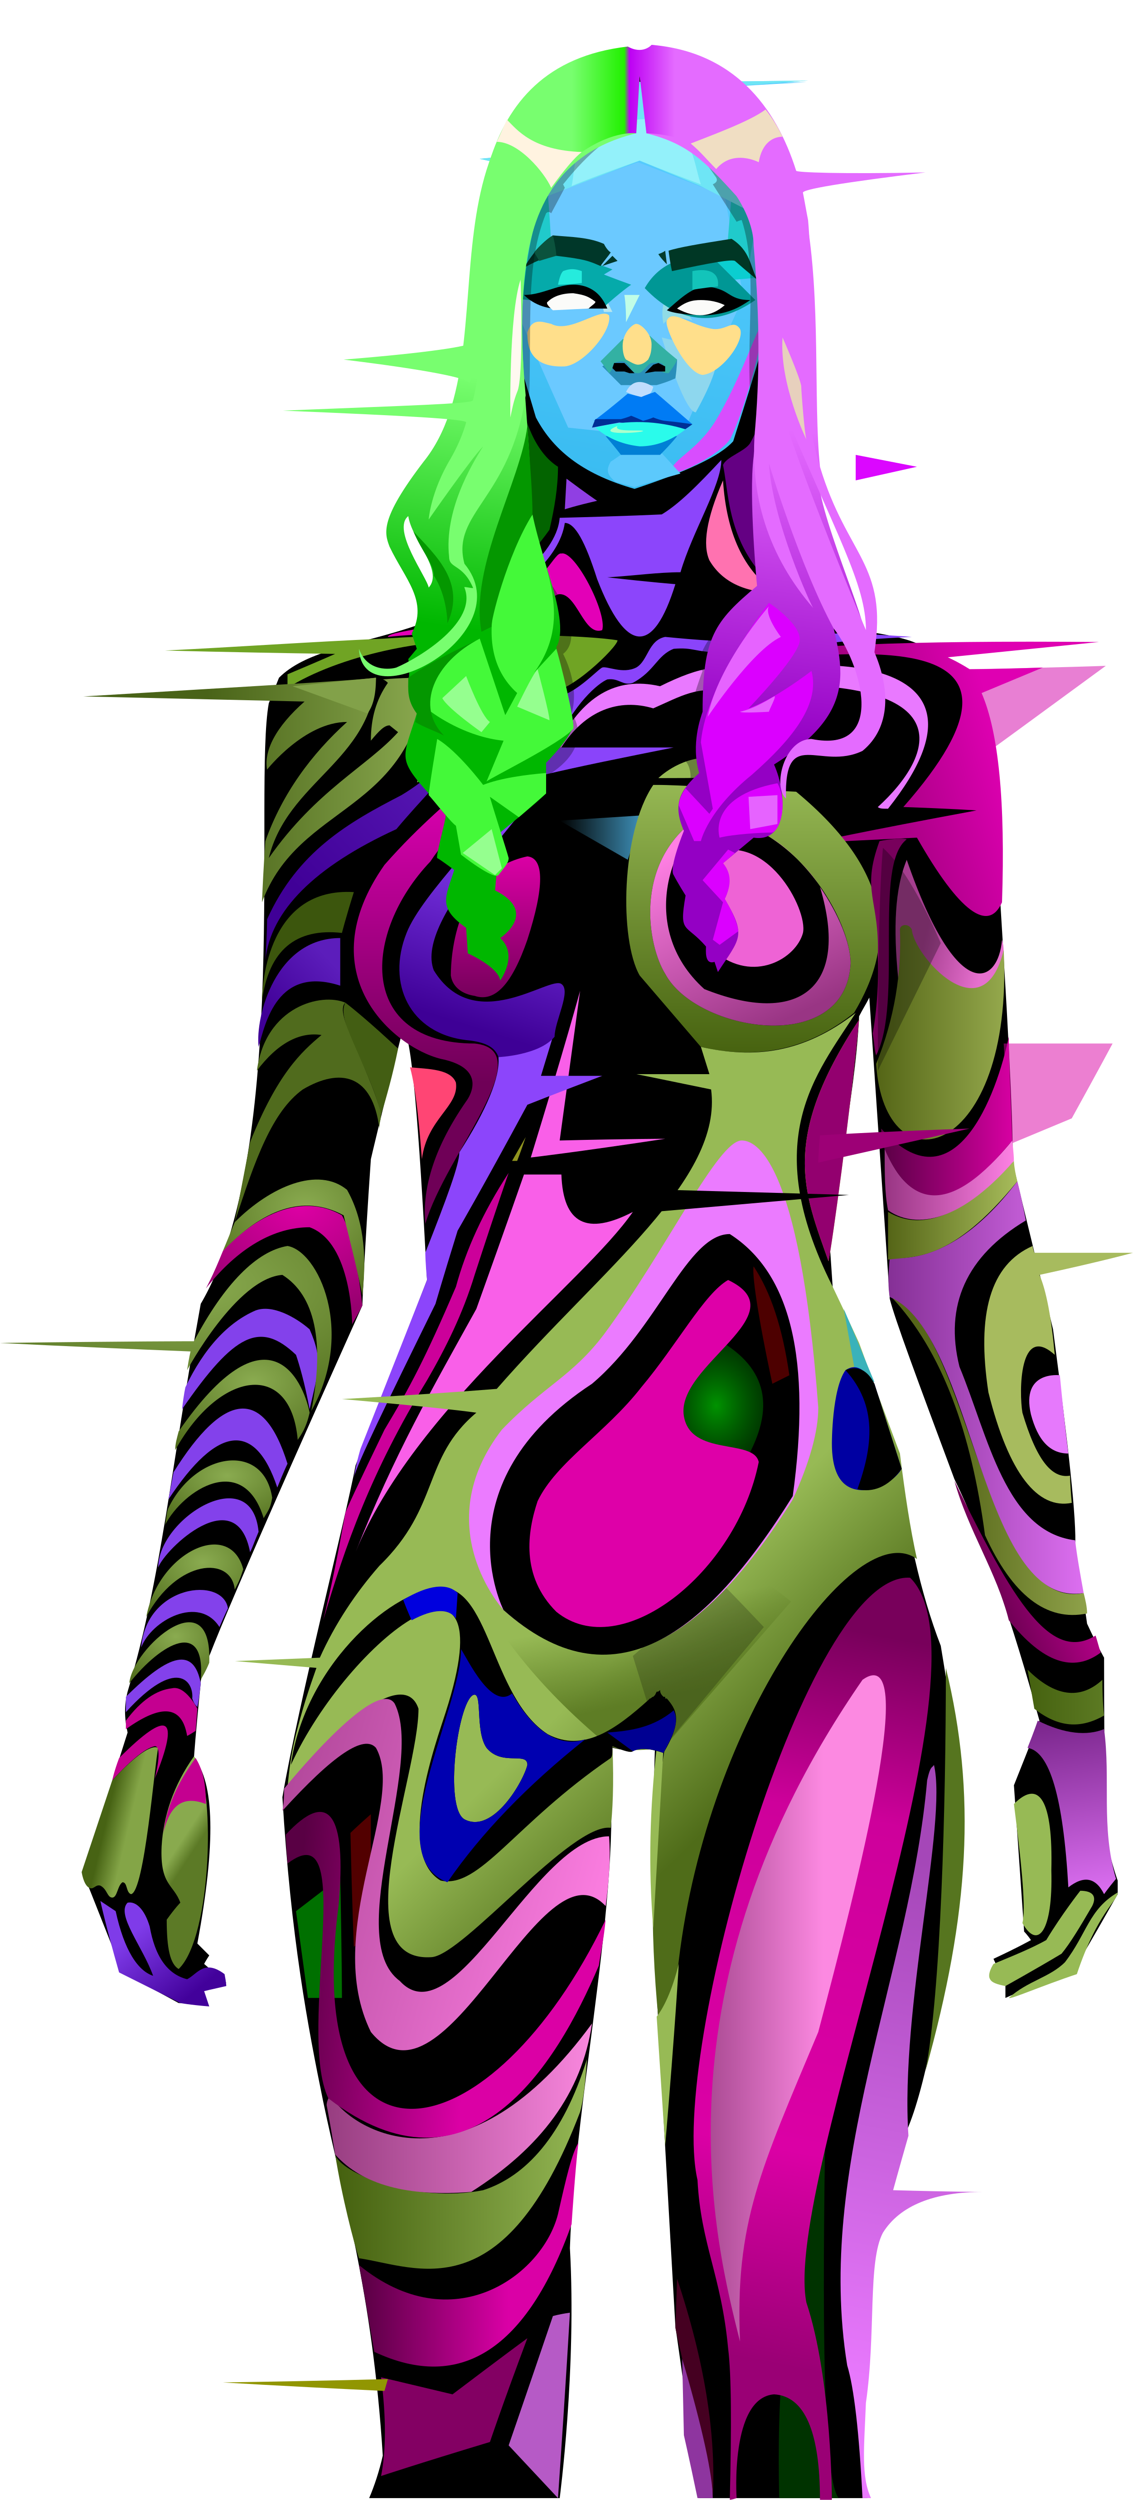 <?xml version="1.0" encoding="UTF-8" standalone="no"?>
<svg
   width="666"
   height="1469.361"
   viewBox="0 0 666 1469.361"
   version="1.1"
   id="svg512"
   sodipodi:docname="cb-layer-0215.svg"
   xmlns:inkscape="http://www.inkscape.org/namespaces/inkscape"
   xmlns:sodipodi="http://sodipodi.sourceforge.net/DTD/sodipodi-0.dtd"
   xmlns="http://www.w3.org/2000/svg"
   xmlns:svg="http://www.w3.org/2000/svg">
  <sodipodi:namedview
     id="namedview514"
     pagecolor="#ffffff"
     bordercolor="#666666"
     borderopacity="1.0"
     inkscape:pageshadow="2"
     inkscape:pageopacity="0.0"
     inkscape:pagecheckerboard="0" />
  <defs
     id="defs294">
    <linearGradient
       x1="337.46"
       y1="308.557"
       x2="354.651"
       y2="308.557"
       id="id-76160"
       gradientTransform="scale(1.101,0.909)"
       gradientUnits="userSpaceOnUse">
      <stop
         stop-color="#036400"
         offset="0%"
         id="stop2" />
      <stop
         stop-color="#640083"
         offset="100%"
         id="stop4" />
    </linearGradient>
    <linearGradient
       x1="202.901"
       y1="181.204"
       x2="98.395"
       y2="181.204"
       id="id-76161"
       gradientTransform="scale(1.237,0.808)"
       gradientUnits="userSpaceOnUse">
      <stop
         stop-color="#8AA94F"
         offset="0%"
         id="stop7" />
      <stop
         stop-color="#496318"
         offset="100%"
         id="stop9" />
    </linearGradient>
    <linearGradient
       x1="295.835"
       y1="126.274"
       x2="209.612"
       y2="228.85"
       id="id-76162"
       gradientTransform="scale(0.874,1.144)"
       gradientUnits="userSpaceOnUse">
      <stop
         stop-color="#5C1DBB"
         offset="0%"
         id="stop12" />
      <stop
         stop-color="#400097"
         offset="100%"
         id="stop14" />
    </linearGradient>
    <linearGradient
       x1="217.661"
       y1="250.551"
       x2="187.11"
       y2="288.878"
       id="id-76163"
       gradientTransform="scale(0.868,1.152)"
       gradientUnits="userSpaceOnUse">
      <stop
         stop-color="#5C1DBB"
         offset="0%"
         id="stop17" />
      <stop
         stop-color="#400097"
         offset="100%"
         id="stop19" />
    </linearGradient>
    <linearGradient
       x1="465.345"
       y1="98.723"
       x2="465.345"
       y2="199.497"
       id="id-76164"
       gradientTransform="scale(0.545,1.834)"
       gradientUnits="userSpaceOnUse">
      <stop
         stop-color="#E300B7"
         offset="0%"
         id="stop22" />
      <stop
         stop-color="#6F0057"
         offset="100%"
         id="stop24" />
    </linearGradient>
    <linearGradient
       x1="71.616"
       y1="946.342"
       x2="106.838"
       y2="982.242"
       id="id-76165"
       gradientTransform="scale(1.092,0.915)"
       gradientUnits="userSpaceOnUse">
      <stop
         stop-color="#7F3BE9"
         offset="0%"
         id="stop27" />
      <stop
         stop-color="#42019B"
         offset="100%"
         id="stop29" />
    </linearGradient>
    <linearGradient
       x1="231.118"
       y1="378.349"
       x2="233.455"
       y2="385.36"
       id="id-76166"
       gradientTransform="scale(0.467,2.14)"
       gradientUnits="userSpaceOnUse">
      <stop
         stop-color="#89AA4E"
         offset="0%"
         id="stop32" />
      <stop
         stop-color="#5C7A26"
         offset="100%"
         id="stop34" />
    </linearGradient>
    <linearGradient
       x1="106.995"
       y1="571.449"
       x2="90.599"
       y2="563.882"
       id="id-76167"
       gradientTransform="scale(0.714,1.401)"
       gradientUnits="userSpaceOnUse">
      <stop
         stop-color="#84A547"
         offset="0%"
         id="stop37" />
      <stop
         stop-color="#476314"
         offset="100%"
         id="stop39" />
    </linearGradient>
    <radialGradient
       cx="90.114"
       cy="792.975"
       r="41.056"
       id="id-76168"
       fx="90.114"
       fy="792.975"
       gradientTransform="scale(1.146,0.872)"
       gradientUnits="userSpaceOnUse">
      <stop
         stop-color="#8AAB50"
         offset="0%"
         id="stop42" />
      <stop
         stop-color="#496515"
         offset="100%"
         id="stop44" />
    </radialGradient>
    <radialGradient
       cx="102.831"
       cy="749.907"
       r="49.23"
       id="id-76169"
       fx="102.831"
       fy="749.907"
       gradientTransform="scale(1.158,0.864)"
       gradientUnits="userSpaceOnUse">
      <stop
         stop-color="#8AAB50"
         offset="0%"
         id="stop47" />
      <stop
         stop-color="#496515"
         offset="100%"
         id="stop49" />
    </radialGradient>
    <radialGradient
       cx="103.649"
       cy="769.364"
       r="48.899"
       id="id-76170"
       fx="103.649"
       fy="769.364"
       gradientTransform="scale(1.288,0.776)"
       gradientUnits="userSpaceOnUse">
      <stop
         stop-color="#8AAB50"
         offset="0%"
         id="stop52" />
      <stop
         stop-color="#496515"
         offset="100%"
         id="stop54" />
    </radialGradient>
    <radialGradient
       cx="122.034"
       cy="660.516"
       r="64.781"
       id="id-76171"
       fx="122.034"
       fy="660.516"
       gradientTransform="scale(1.219,0.82)"
       gradientUnits="userSpaceOnUse">
      <stop
         stop-color="#8AAB50"
         offset="0%"
         id="stop57" />
      <stop
         stop-color="#496515"
         offset="100%"
         id="stop59" />
    </radialGradient>
    <radialGradient
       cx="79.754"
       cy="687.928"
       r="137.506"
       id="id-76172"
       fx="79.754"
       fy="687.928"
       gradientTransform="scale(1.418,0.705)"
       gradientUnits="userSpaceOnUse">
      <stop
         stop-color="#8AAB50"
         offset="0%"
         id="stop62" />
      <stop
         stop-color="#496515"
         offset="100%"
         id="stop64" />
    </radialGradient>
    <radialGradient
       cx="153.143"
       cy="504.522"
       r="74.364"
       id="id-76173"
       fx="153.143"
       fy="504.522"
       gradientTransform="scale(1.151,0.869)"
       gradientUnits="userSpaceOnUse">
      <stop
         stop-color="#DD00A4"
         offset="0%"
         id="stop67" />
      <stop
         stop-color="#97006F"
         offset="100%"
         id="stop69" />
    </radialGradient>
    <radialGradient
       cx="162.137"
       cy="485.554"
       r="75.205"
       id="id-76174"
       fx="162.137"
       fy="485.554"
       gradientTransform="scale(1.105,0.905)"
       gradientUnits="userSpaceOnUse">
      <stop
         stop-color="#8AAB50"
         offset="0%"
         id="stop72" />
      <stop
         stop-color="#496515"
         offset="100%"
         id="stop74" />
    </radialGradient>
    <linearGradient
       x1="284.639"
       y1="240.915"
       x2="238.08"
       y2="361.421"
       id="id-76175"
       gradientTransform="scale(1.1,0.909)"
       gradientUnits="userSpaceOnUse">
      <stop
         stop-color="#8A44FA"
         offset="0%"
         id="stop77" />
      <stop
         stop-color="#3E0096"
         offset="100%"
         id="stop79" />
    </linearGradient>
    <linearGradient
       x1="521.506"
       y1="213.394"
       x2="455.421"
       y2="228.08"
       id="id-76176"
       gradientTransform="scale(1.139,0.878)"
       gradientUnits="userSpaceOnUse">
      <stop
         stop-color="#DF00B2"
         offset="0%"
         id="stop82" />
      <stop
         stop-color="#A50081"
         offset="100%"
         id="stop84" />
    </linearGradient>
    <linearGradient
       x1="365.764"
       y1="185.533"
       x2="365.764"
       y2="251.464"
       id="id-76177"
       gradientTransform="scale(0.796,1.256)"
       gradientUnits="userSpaceOnUse">
      <stop
         stop-color="#DB00A5"
         offset="0%"
         id="stop87" />
      <stop
         stop-color="#76005B"
         offset="100%"
         id="stop89" />
    </linearGradient>
    <linearGradient
       x1="279.657"
       y1="298.48"
       x2="244.7"
       y2="298.48"
       id="id-76178"
       gradientTransform="scale(1.345,0.744)"
       gradientUnits="userSpaceOnUse">
      <stop
         stop-color="#3C8CB5"
         offset="0%"
         id="stop92" />
      <stop
         stop-color="#3E8FB0"
         offset="100%"
         stop-opacity="0"
         id="stop94" />
    </linearGradient>
    <linearGradient
       x1="454.689"
       y1="185.93"
       x2="454.689"
       y2="338.977"
       id="id-76179"
       gradientTransform="scale(0.973,1.027)"
       gradientUnits="userSpaceOnUse">
      <stop
         stop-color="#95B753"
         offset="0%"
         id="stop97" />
      <stop
         stop-color="#476310"
         offset="100%"
         id="stop99" />
    </linearGradient>
    <linearGradient
       x1="412.467"
       y1="220.493"
       x2="461.559"
       y2="327.059"
       id="id-76180"
       gradientTransform="scale(0.984,1.017)"
       gradientUnits="userSpaceOnUse">
      <stop
         stop-color="#FF80E4"
         offset="0%"
         id="stop102" />
      <stop
         stop-color="#993584"
         offset="100%"
         id="stop104" />
    </linearGradient>
    <linearGradient
       x1="668.608"
       y1="262.828"
       x2="628.702"
       y2="249.526"
       id="id-76181"
       gradientTransform="scale(0.861,1.162)"
       gradientUnits="userSpaceOnUse">
      <stop
         stop-color="#E670CE"
         offset="0%"
         id="stop107" />
      <stop
         stop-color="#A53E8F"
         offset="100%"
         id="stop109" />
    </linearGradient>
    <linearGradient
       x1="666.181"
       y1="260.052"
       x2="763.633"
       y2="260.052"
       id="id-76182"
       gradientTransform="scale(0.773,1.294)"
       gradientUnits="userSpaceOnUse">
      <stop
         stop-color="#546516"
         offset="0%"
         id="stop112" />
      <stop
         stop-color="#94A84C"
         offset="100%"
         id="stop114" />
    </linearGradient>
    <linearGradient
       x1="425.546"
       y1="589.008"
       x2="483.964"
       y2="676.635"
       id="id-76183"
       gradientTransform="scale(0.824,1.214)"
       gradientUnits="userSpaceOnUse">
      <stop
         stop-color="#97BA55"
         offset="0%"
         id="stop117" />
      <stop
         stop-color="#4F6C19"
         offset="100%"
         id="stop119" />
    </linearGradient>
    <linearGradient
       x1="270.275"
       y1="866.523"
       x2="290.3"
       y2="926.597"
       id="id-76184"
       gradientTransform="scale(1.266,0.79)"
       gradientUnits="userSpaceOnUse">
      <stop
         stop-color="#5B7A22"
         offset="0%"
         stop-opacity="0"
         id="stop122" />
      <stop
         stop-color="#5E7D25"
         offset="100%"
         id="stop124" />
    </linearGradient>
    <linearGradient
       x1="882.346"
       y1="529.078"
       x2="888.172"
       y2="601.907"
       id="id-76185"
       gradientTransform="scale(0.714,1.401)"
       gradientUnits="userSpaceOnUse">
      <stop
         stop-color="#7C278E"
         offset="0%"
         id="stop127" />
      <stop
         stop-color="#DA6EF0"
         offset="100%"
         id="stop129" />
    </linearGradient>
    <linearGradient
       x1="549.407"
       y1="858.933"
       x2="511.312"
       y2="858.933"
       id="id-76186"
       gradientTransform="scale(1.181,0.847)"
       gradientUnits="userSpaceOnUse">
      <stop
         stop-color="#5C7A23"
         offset="0%"
         id="stop132" />
      <stop
         stop-color="#45610F"
         offset="100%"
         id="stop134" />
    </linearGradient>
    <linearGradient
       x1="704.297"
       y1="585.956"
       x2="642.914"
       y2="618.566"
       id="id-76187"
       gradientTransform="scale(0.897,1.115)"
       gradientUnits="userSpaceOnUse">
      <stop
         stop-color="#B60089"
         offset="0%"
         id="stop137" />
      <stop
         stop-color="#570042"
         offset="100%"
         id="stop139" />
    </linearGradient>
    <linearGradient
       x1="814.615"
       y1="470.966"
       x2="710.525"
       y2="470.966"
       id="id-76188"
       gradientTransform="scale(0.784,1.275)"
       gradientUnits="userSpaceOnUse">
      <stop
         stop-color="#8EA149"
         offset="0%"
         id="stop142" />
      <stop
         stop-color="#566619"
         offset="100%"
         id="stop144" />
    </linearGradient>
    <linearGradient
       x1="925.905"
       y1="375.098"
       x2="759.111"
       y2="375.098"
       id="id-76189"
       gradientTransform="scale(0.688,1.454)"
       gradientUnits="userSpaceOnUse">
      <stop
         stop-color="#DC6FF0"
         offset="0%"
         id="stop147" />
      <stop
         stop-color="#853096"
         offset="100%"
         id="stop149" />
    </linearGradient>
    <linearGradient
       x1="522.406"
       y1="504.814"
       x2="456.014"
       y2="504.814"
       id="id-76190"
       gradientTransform="scale(1.145,0.874)"
       gradientUnits="userSpaceOnUse">
      <stop
         stop-color="#A7BC5B"
         offset="0%"
         id="stop152" />
      <stop
         stop-color="#556517"
         offset="100%"
         id="stop154" />
    </linearGradient>
    <linearGradient
       x1="466.659"
       y1="540.618"
       x2="407.153"
       y2="540.618"
       id="id-76191"
       gradientTransform="scale(1.277,0.783)"
       gradientUnits="userSpaceOnUse">
      <stop
         stop-color="#FD81E4"
         offset="0%"
         id="stop157" />
      <stop
         stop-color="#983583"
         offset="100%"
         id="stop159" />
    </linearGradient>
    <filter
       width="1.151"
       height="1.034"
       x="-0.075"
       y="-0.017"
       id="id-76192"
       filterUnits="objectBoundingBox">
      <feGaussianBlur
         in="SourceGraphic"
         stdDeviation="1"
         id="feGaussianBlur162" />
    </filter>
    <filter
       width="1.452"
       height="1.101"
       x="-0.226"
       y="-0.051"
       id="id-76193"
       filterUnits="objectBoundingBox">
      <feGaussianBlur
         in="SourceGraphic"
         stdDeviation="3"
         id="feGaussianBlur165" />
    </filter>
    <linearGradient
       x1="654.781"
       y1="350.418"
       x2="570.045"
       y2="350.418"
       id="id-76194"
       gradientTransform="scale(0.909,1.1)"
       gradientUnits="userSpaceOnUse">
      <stop
         stop-color="#D700A2"
         offset="0%"
         id="stop168" />
      <stop
         stop-color="#5A0045"
         offset="100%"
         id="stop170" />
    </linearGradient>
    <linearGradient
       x1="301.809"
       y1="1044.044"
       x2="213.182"
       y2="1044.044"
       id="id-76195"
       gradientTransform="scale(0.99,1.01)"
       gradientUnits="userSpaceOnUse">
      <stop
         stop-color="#DA00A6"
         offset="0%"
         id="stop173" />
      <stop
         stop-color="#570042"
         offset="100%"
         id="stop175" />
    </linearGradient>
    <linearGradient
       x1="314.738"
       y1="1097.889"
       x2="182.42"
       y2="1097.889"
       id="id-76196"
       gradientTransform="scale(1.096,0.912)"
       gradientUnits="userSpaceOnUse">
      <stop
         stop-color="#94B754"
         offset="0%"
         id="stop178" />
      <stop
         stop-color="#466210"
         offset="100%"
         id="stop180" />
    </linearGradient>
    <linearGradient
       x1="278.165"
       y1="1212.067"
       x2="153.47"
       y2="1212.067"
       id="id-76197"
       gradientTransform="scale(1.251,0.799)"
       gradientUnits="userSpaceOnUse">
      <stop
         stop-color="#F987DE"
         offset="0%"
         id="stop183" />
      <stop
         stop-color="#973D80"
         offset="100%"
         id="stop185" />
    </linearGradient>
    <linearGradient
       x1="279.574"
       y1="891.808"
       x2="173.331"
       y2="882.322"
       id="id-76198"
       gradientTransform="scale(0.991,1.009)"
       gradientUnits="userSpaceOnUse">
      <stop
         stop-color="#DB00A5"
         offset="0%"
         id="stop188" />
      <stop
         stop-color="#590044"
         offset="100%"
         id="stop190" />
    </linearGradient>
    <linearGradient
       x1="357.364"
       y1="862.353"
       x2="154.047"
       y2="802.554"
       id="id-76199"
       gradientTransform="scale(0.965,1.036)"
       gradientUnits="userSpaceOnUse">
      <stop
         stop-color="#FC7EE1"
         offset="0%"
         id="stop193" />
      <stop
         stop-color="#B1479A"
         offset="100%"
         id="stop195" />
    </linearGradient>
    <linearGradient
       x1="948.536"
       y1="347.487"
       x2="937.522"
       y2="570.517"
       id="id-76200"
       gradientTransform="scale(0.508,1.969)"
       gradientUnits="userSpaceOnUse">
      <stop
         stop-color="#78005B"
         offset="0%"
         id="stop198" />
      <stop
         stop-color="#CE009B"
         offset="25%"
         id="stop200" />
      <stop
         stop-color="#DB00A5"
         offset="71%"
         id="stop202" />
      <stop
         stop-color="#9A0075"
         offset="100%"
         id="stop204" />
    </linearGradient>
    <linearGradient
       x1="943.317"
       y1="452.619"
       x2="814.794"
       y2="452.619"
       id="id-76201"
       gradientTransform="scale(0.513,1.95)"
       gradientUnits="userSpaceOnUse">
      <stop
         stop-color="#FC89E1"
         offset="0%"
         id="stop207" />
      <stop
         stop-color="#AC4C95"
         offset="100%"
         id="stop209" />
    </linearGradient>
    <linearGradient
       x1="1211.128"
       y1="505.758"
       x2="1216.832"
       y2="363.135"
       id="id-76202"
       gradientTransform="scale(0.441,2.266)"
       gradientUnits="userSpaceOnUse">
      <stop
         stop-color="#EA7AFF"
         offset="0%"
         id="stop212" />
      <stop
         stop-color="#A547B8"
         offset="100%"
         id="stop214" />
    </linearGradient>
    <radialGradient
       cx="466.762"
       cy="501.642"
       r="83.418"
       id="id-76203"
       fx="466.762"
       fy="501.642"
       gradientTransform="scale(0.902,1.108)"
       gradientUnits="userSpaceOnUse">
      <stop
         stop-color="#00C400"
         offset="0%"
         stop-opacity="0.748"
         id="stop217" />
      <stop
         stop-color="#000000"
         offset="100%"
         stop-opacity="0"
         id="stop219" />
    </radialGradient>
    <linearGradient
       x1="134.955"
       y1="50.058"
       x2="107.107"
       y2="232.141"
       id="id-76204"
       gradientTransform="scale(0.896,1.116)"
       gradientUnits="userSpaceOnUse">
      <stop
         stop-color="#57CBFF"
         offset="0%"
         id="stop222" />
      <stop
         stop-color="#3ABCF1"
         offset="100%"
         id="stop224" />
    </linearGradient>
    <filter
       width="1.035"
       height="1.03"
       x="-0.017"
       y="-0.015"
       id="id-76205"
       filterUnits="objectBoundingBox">
      <feGaussianBlur
         in="SourceGraphic"
         stdDeviation="1"
         id="feGaussianBlur227" />
    </filter>
    <filter
       width="1.148"
       height="1.109"
       x="-0.074"
       y="-0.055"
       id="id-76206"
       filterUnits="objectBoundingBox">
      <feGaussianBlur
         in="SourceGraphic"
         stdDeviation="1"
         id="feGaussianBlur230" />
    </filter>
    <filter
       width="1.166"
       height="1.098"
       x="-0.083"
       y="-0.049"
       id="id-76207"
       filterUnits="objectBoundingBox">
      <feGaussianBlur
         in="SourceGraphic"
         stdDeviation="1"
         id="feGaussianBlur233" />
    </filter>
    <filter
       width="1.192"
       height="1.2"
       x="-0.096"
       y="-0.1"
       id="id-76208"
       filterUnits="objectBoundingBox">
      <feGaussianBlur
         in="SourceGraphic"
         stdDeviation="1"
         id="feGaussianBlur236" />
    </filter>
    <filter
       width="1.267"
       height="1.114"
       x="-0.133"
       y="-0.057"
       id="id-76209"
       filterUnits="objectBoundingBox">
      <feGaussianBlur
         in="SourceGraphic"
         stdDeviation="1"
         id="feGaussianBlur239" />
    </filter>
    <filter
       width="1.135"
       height="1.253"
       x="-0.068"
       y="-0.126"
       id="id-76210"
       filterUnits="objectBoundingBox">
      <feGaussianBlur
         in="SourceGraphic"
         stdDeviation="2"
         id="feGaussianBlur242" />
    </filter>
    <filter
       width="1.222"
       height="1.4"
       x="-0.111"
       y="-0.2"
       id="id-76211"
       filterUnits="objectBoundingBox">
      <feGaussianBlur
         in="SourceGraphic"
         stdDeviation="3"
         id="feGaussianBlur245" />
    </filter>
    <filter
       width="1.109"
       height="1.185"
       x="-0.055"
       y="-0.092"
       id="id-76212"
       filterUnits="objectBoundingBox">
      <feGaussianBlur
         in="SourceGraphic"
         stdDeviation="1"
         id="feGaussianBlur248" />
    </filter>
    <filter
       width="1.107"
       height="1.218"
       x="-0.053"
       y="-0.109"
       id="id-76213"
       filterUnits="objectBoundingBox">
      <feGaussianBlur
         in="SourceGraphic"
         stdDeviation="1"
         id="feGaussianBlur251" />
    </filter>
    <filter
       width="1.318"
       height="1.414"
       x="-0.159"
       y="-0.207"
       id="id-76214"
       filterUnits="objectBoundingBox">
      <feGaussianBlur
         in="SourceGraphic"
         stdDeviation="1"
         id="feGaussianBlur254" />
    </filter>
    <filter
       width="1.343"
       height="1.524"
       x="-0.171"
       y="-0.262"
       id="id-76215"
       filterUnits="objectBoundingBox">
      <feGaussianBlur
         in="SourceGraphic"
         stdDeviation="1"
         id="feGaussianBlur257" />
    </filter>
    <filter
       width="1.025"
       height="1.061"
       x="-0.012"
       y="-0.03"
       id="id-76216"
       filterUnits="objectBoundingBox">
      <feGaussianBlur
         in="SourceGraphic"
         stdDeviation="1"
         id="feGaussianBlur260" />
    </filter>
    <filter
       width="1.653"
       height="2.225"
       x="-0.327"
       y="-0.613"
       id="id-76217"
       filterUnits="objectBoundingBox">
      <feGaussianBlur
         in="SourceGraphic"
         stdDeviation="20"
         id="feGaussianBlur263" />
    </filter>
    <filter
       width="1.112"
       height="1.213"
       x="-0.056"
       y="-0.107"
       id="id-76218"
       filterUnits="objectBoundingBox">
      <feGaussianBlur
         in="SourceGraphic"
         stdDeviation="1"
         id="feGaussianBlur266" />
    </filter>
    <filter
       width="1.3"
       height="1.543"
       x="-0.15"
       y="-0.272"
       id="id-76219"
       filterUnits="objectBoundingBox">
      <feGaussianBlur
         in="SourceGraphic"
         stdDeviation="1"
         id="feGaussianBlur269" />
    </filter>
    <filter
       width="1.114"
       height="1.436"
       x="-0.057"
       y="-0.218"
       id="id-76220"
       filterUnits="objectBoundingBox">
      <feGaussianBlur
         in="SourceGraphic"
         stdDeviation="1"
         id="feGaussianBlur272" />
    </filter>
    <linearGradient
       x1="565.499"
       y1="109.98"
       x2="562.817"
       y2="201.184"
       id="id-76221"
       gradientTransform="scale(0.492,2.032)"
       gradientUnits="userSpaceOnUse">
      <stop
         stop-color="#E46BFF"
         offset="0%"
         id="stop275" />
      <stop
         stop-color="#9400C4"
         offset="100%"
         id="stop277" />
    </linearGradient>
    <linearGradient
       x1="262.164"
       y1="103.545"
       x2="259.302"
       y2="180.813"
       id="id-76222"
       gradientTransform="scale(0.521,1.918)"
       gradientUnits="userSpaceOnUse">
      <stop
         stop-color="#78FE6F"
         offset="0%"
         id="stop280" />
      <stop
         stop-color="#00B700"
         offset="100%"
         id="stop282" />
    </linearGradient>
    <linearGradient
       x1="184.145"
       y1="53.197"
       x2="249.619"
       y2="53.197"
       id="id-76223"
       gradientTransform="scale(0.924,1.083)"
       gradientUnits="userSpaceOnUse">
      <stop
         stop-color="#78FE6F"
         offset="0%"
         id="stop285" />
      <stop
         stop-color="#22F000"
         offset="51%"
         id="stop287" />
      <stop
         stop-color="#BD00F3"
         offset="56%"
         id="stop289" />
      <stop
         stop-color="#E46BFF"
         offset="100%"
         id="stop291" />
    </linearGradient>
  </defs>
  <g
     transform="translate(0,26.361)"
     id="id-76224">
    <polygon
       points="466,340 442,198 307,198 294,295 "
       fill="url(#id-76160)"
       id="id-76225"
       style="fill:url(#id-76160)" />
    <g
       transform="translate(0,2)"
       id="id-76226">
      <path
         d="m 510,1440 c -66,0 -99,0 -99,0 -9,-67 -14,-101 -14,-101 -9,-156 -13,-234 -13,-234 0,-43 0,-78 1,-107 -14,4 -22,2 -28,0 11,75 -19,203 -22,295 4,71 -6,147 -6,147 -75,0 -112,0 -112,0 3,-7 6,-16 8,-25 -6,-96 -24,-155 -35,-208 -9,-44 -19,-96 -24,-179 10,-58 37,-163 43,-195 28,-73 42,-109 42,-109 -5,-94 -9,-143 -14,-148 -13,51 -19,77 -19,77 -4,58 -5,86 -5,86 -65,145 -97,219 -95,222 -3,29 -4,44 -4,44 12,14 13,50 2,109 5,5 7,7 7,7 -2,3 -3,5 -3,5 9,8 13,11 13,11 -10,3 -15,4 -15,4 2,6 2,9 2,9 -10,-1 -15,-1 -15,-1 -22,-12 -33,-18 -33,-18 -15,-38 -23,-58 -23,-58 17,-55 26,-83 26,-83 -2,-9 -2,-16 0,-24 20,-67 25,-129 43,-228 53,-90 31,-303 40,-353 2,-5 4,-10 6,-15 30,-30 108,-15 159,-87 3,-13 5,-25 5,-37 -11,-7 -19,-22 -23,-45 -8,-1 -13,-4 -15,-8 -4,-14 -7,-19 -7,-40 -1,-9 2,-15 6,-18 0,-79 27,-119 82,-122 42,4 87,10 89,112 3,7 8,13 10,20 2,26 -3,45 -14,56 -7,0 -6,15 -15,31 -3,5 -14,8 -16,13 5,24 1,66 67,95 27,4 43,7 49,11 15,6 25,11 30,16 20,40 17,135 17,135 6,95 8,145 7,152 16,66 24,99 24,99 9,69 14,112 13,129 5,29 7,44 7,44 6,13 10,20 10,20 0,71 1,106 1,106 4,17 7,25 7,25 0,5 0,8 0,8 -17,30 -26,45 -26,45 -27,10 -40,16 -40,16 0,-6 0,-9 0,-9 -5,-9 -7,-14 -7,-14 15,-7 22,-11 22,-11 -2,-3 -4,-5 -4,-5 -4,-57 -6,-86 -6,-86 10,-25 15,-38 15,-38 C 595,925 579,878 561,841 539,782 526,747 523,735 515,617 511,558 511,558 c -2,4 -4,7 -6,11 -2,47 -18,123 -18,123 2,29 3,44 3,44 18,33 30,63 37,91 6,44 14,81 26,112 11,66 15,104 13,114 -11,89 -22,146 -33,171 l -23,82 c -6,81 -6,126 0,134 z"
         fill="#000000"
         id="id-76227" />
      <g
         transform="translate(0,242)"
         id="id-76228">
        <path
           d="m 425,12 c -10,23 -12,38 -8,47 7,12 20,19 39,19 C 437,65 427,43 425,12 Z"
           fill="#ff72b0"
           id="id-76229" />
        <path
           d="m 397,73 c -13,42 -29,41 -46,-3 -7,-22 -13,-33 -19,-33 -3,21 -27,39 -44,49 4,-9 39,-28 41,-52 40,-1 60,-2 60,-2 10,-6 21,-17 35,-32 0,15 -17,42 -24,66 -13,0 -27,2 -43,3 27,3 40,4 40,4 z"
           fill="#8c45fb"
           id="id-76230" />
        <path
           d="m 351,24 c -13,3 -19,5 -19,5 l 1,-18 c 12,9 18,13 18,13 z"
           fill="#903fe3"
           id="id-76231" />
        <path
           d="m 307,103 c -34,-2 -60,-1 -79,1 0,-4 49,-7 68,-18 25,-15 30,-32 34,-31 8,-2 27,35 24,45 -11,4 -15,-23 -26,-21 -14,6 -21,14 -21,24 z"
           fill="#e300b7"
           id="id-76232" />
        <path
           d="m 363,106 c 0,4 -29,32 -40,30 -4,-7 -12,-27 -39,-29 -32,-3 -85,8 -115,27 0,-5 0,-8 0,-8 19,-8 28,-12 28,-12 -66,-1 -100,-2 -100,-2 41,-2 84,-5 129,-7 58,-4 119,-2 137,1 z"
           fill="#70a424"
           id="id-76233" />
        <path
           d="m 218,165 c 0,-13 3,-24 10,-34 -2,-2 -3,-2 -3,-2 11,-1 20,-1 26,-1 -10,81 -75,73 -97,132 1,-24 2,-36 2,-36 10,-28 27,-51 48,-70 -25,0 -47,28 -47,28 -2,-11 5,-25 22,-40 -87,-2 -130,-3 -130,-3 98,-6 155,-9 172,-11 -3,49 -52,61 -63,106 28,-40 58,-54 76,-74 l -5,-4 c -3,0 -6,3 -11,9 z"
           fill="url(#id-76161)"
           id="id-76234"
           style="fill:url(#id-76161)" />
        <path
           d="m 216,149 -44,-16 49,-5 c 0,11 -2,17 -5,21 z"
           fill="#82a149"
           id="id-76235" />
        <path
           d="m 277,136 c -6,-6 -12,-8 -18,-8 -2,6 6,31 -9,49 -4,10 -6,14 -4,12 11,-10 25,-6 31,-53 z"
           fill="#89a94f"
           id="id-76236" />
        <path
           d="m 281,124 c 3,7 5,11 5,11 -4,15 -8,26 -11,33 -13,18 -27,31 -42,49 -48,22 -74,48 -77,77 1,-16 1,-24 1,-24 18,-40 48,-57 79,-73 30,-18 45,-43 45,-73 z"
           fill="url(#id-76162)"
           id="id-76237"
           style="fill:url(#id-76162)" />
        <path
           d="m 208,254 c -5,16 -7,24 -7,24 -27,-3 -43,10 -47,40 0,-11 4,-67 54,-64 z"
           fill="#3c560d"
           id="id-76238" />
        <path
           d="m 200,281 c 0,12 0,22 0,28 -37,-12 -44,22 -48,36 -2,-18 10,-64 48,-64 z"
           fill="url(#id-76163)"
           id="id-76239"
           style="fill:url(#id-76163)" />
        <path
           d="m 299,141 c -2,43 -30,48 -73,97 -45,64 5,107 33,114 30,6 15,25 15,25 -18,26 -26,50 -24,72 12,-41 68,-102 29,-106 -69,0 -66,-65 -26,-107 21,-32 51,-42 46,-95 z"
           fill="url(#id-76164)"
           id="id-76240"
           style="fill:url(#id-76164)" />
        <path
           d="m 203,319 c -6,11 15,39 21,66 3,-10 7,-24 10,-39 -16,-15 -27,-24 -31,-27 z"
           fill="#435e13"
           id="id-76241" />
        <path
           d="m 223,393 c 0,-4 1,-5 1,-9 -8,-29 -28,-59 -21,-65 -14,-6 -47,2 -52,40 12,-16 25,-23 38,-21 -12,10 -26,23 -42,63 l -9,47 c 12,-37 22,-65 40,-78 22,-13 41,-9 45,23 z"
           fill="#506b1d"
           id="id-76242" />
        <path
           d="m 241,357 c 4,14 6,42 7,54 3,-24 22,-31 20,-45 -3,-8 -16,-8 -27,-9 z"
           fill="#ff4574"
           id="id-76243" />
        <path
           d="m 391,399 c -53,8 -79,11 -79,11 20,-65 29,-98 29,-98 l -12,88 c 41,-1 62,-1 62,-1 z"
           fill="#f95fe8"
           id="id-76244" />
        <path
           d="m 354,362 c -29,11 -44,17 -44,17 -27,50 -41,74 -41,74 -9,29 -13,43 -13,43 -30,61 -46,94 -48,102 2,-11 4,-17 4,-17 26,-66 39,-99 39,-99 -1,-11 -1,-16 -1,-16 13,-33 20,-52 20,-59 16,-25 24,-44 23,-56 17,-5 32,-12 32,-12 l -7,23 c 24,0 36,0 36,0 z"
           fill="#8c45fb"
           id="id-76245" />
        <path
           d="m 304,412 c -2,0 -3,0 -3,0 l 8,-14 c -3,9 -5,14 -5,14 z"
           fill="#91951f"
           id="id-76246" />
        <path
           d="m 299,419 c -15,23 -25,45 -31,67 -18,42 -27,59 -42,84 -15,31 -23,48 -23,49 -4,22 -8,43 -13,63 13,-44 28,-87 61,-141 11,-19 21,-39 28,-62 13,-40 20,-60 20,-60 z"
           fill="#cc009a"
           id="id-76247" />
        <path
           d="m 308,420 c 14,0 22,0 22,0 1,29 15,36 42,22 -29,42 -129,116 -163,200 23,-58 45,-96 71,-143 19,-53 28,-79 28,-79 z"
           fill="#f95fe8"
           id="id-76248" />
        <path
           d="m 133,897 c -9,2 -13,3 -13,3 2,6 3,9 3,9 -12,-1 -17,-2 -17,-2 C 82,895 70,889 70,889 62,861 59,847 59,847 c 6,4 9,6 9,6 5,23 13,35 22,38 -6,-17 -22,-36 -15,-43 5,-1 10,4 13,14 3,17 10,28 22,31 6,-3 10,-12 22,-3 1,5 1,7 1,7 z"
           fill="url(#id-76165)"
           id="id-76249"
           style="fill:url(#id-76165)" />
        <path
           d="m 114,762 c 13,14 11,106 -9,125 -5,-3 -7,-12 -7,-29 5,-7 8,-10 8,-10 -4,-11 -12,-10 -11,-33 1,-18 7,-36 19,-53 z"
           fill="url(#id-76166)"
           id="id-76250"
           style="fill:url(#id-76166)" />
        <path
           d="m 93,757 c -2,8 -8,85 -16,86 -3,-1 -2,-7 -5,-7 -3,2 -3,9 -6,9 -3,0 -3,-5 -7,-7 -3,-1 -4,3 -7,1 -3,-2 -4,-9 -4,-9 l 18,-54 c 14,-15 23,-21 27,-19 z"
           fill="url(#id-76167)"
           id="id-76251"
           style="fill:url(#id-76167)" />
        <path
           d="m 96,807 c 4,-17 12,-22 25,-17 0,-10 -1,-19 -6,-27 -11,15 -17,29 -19,44 z"
           fill="#c40090"
           id="id-76252" />
        <path
           d="m 91,775 c 15,-37 8,-41 -21,-12 -3,8 -4,13 -4,13 12,-13 20,-19 25,-20 5,0 0,19 0,19 z"
           fill="#c40090"
           id="id-76253" />
        <path
           d="m 110,750 c -3,-18 -15,-19 -36,-4 0,-3 0,-5 0,-5 9,-12 18,-18 27,-19 8,-2 15,12 15,12 l -1,13 c -3,2 -5,3 -5,3 z"
           fill="#c40090"
           id="id-76254" />
        <path
           d="m 74,736 c 0,-6 0,-9 0,-9 26,-26 40,-29 44,-8 -1,10 -2,14 -2,14 -1,-1 -2,-2 -3,-5 1,-10 -9,-25 -39,8 z"
           fill="#8341eb"
           id="id-76255" />
        <path
           d="m 118,717 c 3,-36 -23,-22 -42,2 2,-21 49,-62 47,-12 -2,5 -4,8 -5,10 z"
           fill="url(#id-76168)"
           id="id-76256"
           style="fill:url(#id-76168)" />
        <path
           d="m 129,686 c 3,-7 5,-11 5,-11 -3,-19 -48,-14 -51,23 6,-16 34,-31 46,-12 z"
           fill="#8341eb"
           id="id-76257" />
        <path
           d="m 86,680 c 18,-34 50,-36 52,-16 3,-6 3,-6 5,-12 -8,-30 -50,-10 -57,28 z"
           fill="url(#id-76169)"
           id="id-76258"
           style="fill:url(#id-76169)" />
        <path
           d="m 93,651 c 4,-11 46,-51 54,-9 2,-4 2,-5 5,-12 -4,-42 -59,-8 -59,21 z"
           fill="#8341eb"
           id="id-76259" />
        <path
           d="m 155,622 c 3,-5 4,-6 5,-12 -5,-33 -45,-27 -61,6 -1,2 -1,5 -2,10 11,-21 46,-43 58,-4 z"
           fill="url(#id-76170)"
           id="id-76260"
           style="fill:url(#id-76170)" />
        <path
           d="m 163,604 c 4,-10 6,-14 6,-14 -14,-45 -37,-43 -67,5 l -3,16 c 29,-44 51,-46 64,-7 z"
           fill="#8341eb"
           id="id-76261" />
        <path
           d="m 175,576 c 2,-3 5,-7 7,-16 -4,-20 -25,-64 -77,11 -1,4 -2,7 -2,11 26,-47 68,-53 72,-6 z"
           fill="url(#id-76171)"
           id="id-76262"
           style="fill:url(#id-76171)" />
        <path
           d="m 182,558 c -3,-16 -6,-26 -8,-32 -21,-20 -36,-13 -67,32 1,-9 2,-13 2,-13 11,-23 25,-38 41,-45 10,-4 24,4 32,11 8,18 5,25 0,47 z"
           fill="#8341eb"
           id="id-76263" />
        <path
           d="m 183,559 c 8,-41 2,-68 -17,-80 -27,2 -56,56 -56,56 1,-7 2,-11 2,-11 -75,-3 -112,-5 -112,-5 76,-1 114,-1 114,-1 18,-34 37,-53 55,-56 18,3 40,50 14,97 z"
           fill="url(#id-76172)"
           id="id-76264"
           style="fill:url(#id-76172)" />
        <path
           d="m 207,508 c 4,-7 6,-11 6,-11 -3,-26 -7,-44 -12,-53 -35,-20 -70,21 -70,21 -6,15 -10,22 -10,22 19,-24 40,-36 61,-36 25,9 25,57 25,57 z"
           fill="url(#id-76173)"
           id="id-76265"
           style="fill:url(#id-76173)" />
        <path
           d="m 213,491 c 3,-26 0,-46 -9,-62 -17,-14 -45,-2 -66,19 l -7,17 c 23,-24 47,-34 71,-21 4,16 8,32 11,47 z"
           fill="url(#id-76174)"
           id="id-76266"
           style="fill:url(#id-76174)" />
        <path
           d="m 326,339 c -9,11 -33,12 -33,12 -2,-6 -8,-9 -19,-10 -33,-4 -47,-33 -35,-63 9,-23 51,-63 65,-86 10,-20 3,-33 15,-53 14,5 31,-15 35,-17 3,-1 12,4 20,0 7,-4 7,-16 17,-18 41,4 60,4 98,-2 22,0 47,2 47,2 -20,1 -34,2 -43,3 -29,3 -53,6 -70,6 -15,0 -15,-3 -27,-2 -10,4 -11,13 -24,20 -6,2 -8,-3 -15,-2 -5,2 -20,14 -31,40 47,0 70,0 70,0 -30,6 -55,11 -76,16 -1,1 -2,4 -3,5 -3,16 -74,79 -62,110 24,39 68,3 75,8 6,4 -4,22 -4,31 z"
           fill="url(#id-76175)"
           id="id-76267"
           style="fill:url(#id-76175)" />
        <path
           d="m 650,121 c -45,33 -67,49 -67,49 l -13,-47 c 54,-1 80,-2 80,-2 z"
           fill="#d300a8"
           fill-opacity="0.5"
           id="id-76268" />
        <path
           d="m 594,402 c 24,-10 36,-15 36,-15 16,-29 24,-44 24,-44 h -64 c 2,39 4,59 4,59 z"
           fill="#da00a5"
           fill-opacity="0.5"
           id="id-76269" />
        <path
           d="m 330,169 c -2,0 -3,0 -3,0 15,-30 35,-42 61,-36 24,-12 39,-14 46,-6 31,-11 165,-19 88,78 -3,0 -5,0 -6,-1 33,-30 54,-79 -84,-71 -3,3 -4,4 -4,4 -17,-5 -28,2 -44,9 -20,-6 -40,1 -54,23 z"
           fill="#e979ff"
           id="id-76270" />
        <path
           d="m 437,116 c 15,-6 25,-6 30,-1 32,1 159,-19 64,89 29,1 43,2 43,2 -65,12 -97,19 -97,19 41,-2 62,-3 62,-3 25,44 42,56 50,38 2,-59 -2,-100 -12,-123 l 36,-15 c -28,1 -43,1 -43,1 -8,-5 -13,-7 -13,-7 l 89,-9 c -114,-1 -184,2 -209,9 z"
           fill="url(#id-76176)"
           id="id-76271"
           style="fill:url(#id-76176)" />
        <path
           d="m 310,233 c 10,1 10,18 0,49 -9,26 -19,37 -31,33 -7,-1 -13,-5 -14,-12 0,-12 3,-61 45,-70 z"
           fill="url(#id-76177)"
           id="id-76272"
           style="fill:url(#id-76177)" />
        <path
           d="m 376,209 c -4,18 -7,26 -7,26 l -40,-23 c 31,-2 47,-3 47,-3 z"
           fill="url(#id-76178)"
           id="id-76273"
           style="fill:url(#id-76178)" />
        <path
           d="m 417,232 c -7,3 -15,35 3,57 23,19 48,4 52,-11 3,-14 -22,-61 -55,-46 z"
           fill="#ee63d5"
           id="id-76274" />
        <path
           d="m 386,191 c 14,0 41,2 82,4 58,48 58,90 34,130 -26,21 -56,28 -90,20 0,0 -12,-14 -36,-42 -12,-21 -11,-84 8,-112 1,0 1,0 1,0 z m 23,20 c -37,27 -28,75 -18,91 18,34 106,49 109,-6 0,-28 -38,-91 -91,-85 z"
           fill="url(#id-76179)"
           id="id-76275"
           style="fill:url(#id-76179)" />
        <path
           d="m 409,211 c 12,-1 23,1 33,5 -9,-3 -17,-5 -26,-4 -19,7 -43,62 -2,99 55,22 86,0 68,-60 11,16 18,33 18,45 -3,55 -91,40 -109,6 -10,-16 -19,-64 18,-91 z m 44,11 c 11,7 21,17 28,27 -9,-12 -18,-21 -28,-27 z"
           fill="url(#id-76180)"
           id="path345"
           style="fill:url(#id-76180)" />
        <path
           d="m 589,282 c -2,26 -26,40 -56,-47 -7,17 -8,40 -5,70 40,28 56,16 62,-13 0,-4 0,-7 -1,-10 z"
           fill="url(#id-76181)"
           id="id-76277"
           style="fill:url(#id-76181)" />
        <path
           d="m 536,276 c 1,15 42,62 54,12 6,122 -70,143 -75,67 11,-27 15,-54 14,-79 0,-3 5,-4 7,0 z"
           fill="url(#id-76182)"
           id="id-76278"
           style="fill:url(#id-76182)" />
        <path
           d="m 533,223 c -3,-1 -11,0 -16,1 -11,30 0,34 -1,67 1,26 -3,46 -3,46 1,6 1,10 2,13 16,-31 -2,-112 18,-127 z"
           fill="#78005c"
           id="id-76279" />
        <path
           d="m 188,704 c 9,-20 21,-38 35,-54 36,-35 25,-63 57,-90 -21,-3 -79,-8 -79,-8 36,-2 66,-4 91,-6 62,-71 133,-123 126,-176 -29,-6 -44,-9 -44,-9 h 43 l -5,-16 c 31,7 60,4 91,-20 -23,36 -57,74 -14,160 11,23 16,34 16,34 16,44 24,65 24,65 3,24 6,44 10,62 -36,-26 -123,94 -140,236 -2,21 -9,31 -12,34 -5,-51 -5,-108 4,-160 -11,4 -32,2 -31,0 1,23 0,39 -1,48 -23,-3 -86,74 -105,76 -53,4 -8,-106 -8,-146 -9,-27 -56,18 -77,46 1,-10 2,-19 5,-31 5,-20 10,-33 12,-39 l -48,-4 z"
           fill="url(#id-76183)"
           id="path350"
           style="fill:url(#id-76183)" />
        <path
           d="m 465,671 -74,85 c -14,2 -25,2 -33,0 -46,-38 -67,-70 -88,-106 63,-4 120,-40 195,21 z"
           fill="url(#id-76184)"
           id="id-76281"
           style="fill:url(#id-76184)" />
        <path
           d="m 386,757 c 3,0 4,0 4,0 l -6,106 c -3,-36 -2,-71 2,-106 z"
           fill="#97ba55"
           id="id-76282" />
        <path
           d="m 519,228 c 17,15 34,56 34,56 l -37,75 c 0,-64 1,-108 3,-131 z"
           fill="#000000"
           fill-opacity="0.3"
           id="id-76283" />
        <path
           d="m 591,897 c -5,-1 -8,-2 -9,-4 -2,-3 2,-9 2,-9 12,-5 22,-9 31,-14 9,-15 20,-29 20,-29 7,0 10,3 7,9 -7,12 -13,22 -18,28 -15,9 -33,19 -33,19 z"
           fill="#97ba55"
           id="id-76284" />
        <path
           d="m 657,842 c 0,5 -12,12 -24,48 -21,7 -39,15 -40,14 11,-10 24,-12 33,-21 13,-17 14,-31 31,-41 z"
           fill="#97ba55"
           id="id-76285" />
        <path
           d="m 596,790 c 5,39 7,62 5,70 9,16 18,5 17,-31 1,-41 -7,-54 -22,-39 z"
           fill="#97ba55"
           id="id-76286" />
        <path
           d="m 649,843 c -5,-10 -12,-11 -21,-4 -3,-53 -11,-80 -24,-82 4,-10 6,-16 6,-16 16,8 29,9 39,5 4,30 -2,57 7,88 -5,6 -7,9 -7,9 z"
           fill="url(#id-76185)"
           id="id-76287"
           style="fill:url(#id-76185)" />
        <path
           d="m 648,717 c 0,14 1,21 1,21 -14,8 -27,7 -41,-4 l -4,-23 c 16,16 31,18 44,6 z"
           fill="url(#id-76186)"
           id="id-76288"
           style="fill:url(#id-76186)" />
        <path
           d="m 647,701 c -1,-3 -2,-7 -3,-10 -26,16 -48,-19 -83,-91 8,29 25,54 32,82 20,25 38,31 54,19 z"
           fill="url(#id-76187)"
           id="id-76289"
           style="fill:url(#id-76187)" />
        <path
           d="m 639,678 c 0,-4 -1,-8 -2,-12 -58,12 -68,-157 -113,-174 30,32 47,80 55,140 16,35 36,51 60,46 z"
           fill="url(#id-76188)"
           id="id-76290"
           style="fill:url(#id-76188)" />
        <path
           d="m 637,666 c -2,-11 -4,-22 -5,-31 -41,-5 -51,-61 -68,-102 -9,-36 4,-65 39,-86 -3,-16 -5,-23 -5,-23 -23,30 -48,47 -75,45 -1,10 -1,18 0,23 50,21 53,184 114,174 z"
           fill="url(#id-76189)"
           id="id-76291"
           style="fill:url(#id-76189)" />
        <path
           d="m 630,613 c -1,-11 -1,-16 -1,-16 -11,2 -20,-10 -28,-37 -2,-12 -2,-53 19,-34 -2,-22 -5,-38 -9,-47 37,-8 55,-13 55,-13 -39,0 -58,0 -58,0 -1,-3 -1,-4 -1,-4 -25,11 -33,40 -26,86 12,48 29,69 49,65 z"
           fill="#a7bb5e"
           id="id-76292" />
        <path
           d="m 623,538 c 3,31 5,46 5,46 -11,0 -18,-8 -22,-23 -6,-26 17,-23 17,-23 z"
           fill="#e679fc"
           id="id-76293" />
        <path
           d="m 598,424 c -2,-8 -2,-12 -2,-12 -27,29 -52,43 -74,30 0,9 0,18 0,28 15,-2 37,2 76,-46 z"
           fill="url(#id-76190)"
           id="id-76294"
           style="fill:url(#id-76190)" />
        <path
           d="m 596,412 c 0,-4 -1,-12 -1,-12 -21,26 -56,54 -75,4 0,15 0,27 2,37 14,10 40,10 74,-29 z"
           fill="url(#id-76191)"
           id="id-76295"
           style="fill:url(#id-76191)" />
        <path
           d="m 505,329 c -5,53 -16,133 -18,142 -14,-40 -29,-71 18,-142 z"
           fill="#c6cc1b"
           id="id-76296"
           filter="url(#id-76192)" />
        <path
           d="m 505,329 c -5,53 -16,133 -18,142 -14,-40 -29,-71 18,-142 z"
           fill="#93006f"
           id="path368"
           filter="url(#id-76193)" />
        <path
           d="m 514,542 c -12,-29 -18,-43 -18,-43 l 7,39 c 8,3 11,4 11,4 z"
           fill="#3ab2ba"
           id="id-76300" />
        <path
           d="m 595,400 c -1,-27 -2,-47 -2,-61 -7,34 -32,102 -75,54 v 7 c 16,43 42,43 77,0 z"
           fill="url(#id-76194)"
           id="id-76301"
           style="fill:url(#id-76194)" />
        <path
           d="m 482,397 c -1,11 -1,16 -1,16 l 89,-20 c -59,2 -88,4 -88,4 z"
           fill="#9d0076"
           id="id-76302" />
        <path
           d="m 387,187 c 43,0 65,-1 65,-1 -11,-7 -23,-11 -36,-11 -17,0 -29,12 -29,12 z"
           fill="#97ba55"
           id="id-76303" />
        <path
           d="m 449,686 c -17,-18 -26,-27 -26,-27 -34,29 -51,44 -51,44 l 17,55 c 40,-48 60,-72 60,-72 z"
           fill="#000000"
           fill-opacity="0.2"
           id="id-76304" />
        <path
           d="m 322,749 c 21,11 40,-3 59,-20 l 1,-1 c 1,0 1,-1 2,-1 l 1,-1 v 0 l 1,-2 c 1,0 1,0 2,-1 0,2 1,3 2,4 h 1 c 0,0 0,0 0,0 v 1 0 h 1 c 5,6 10,12 -2,32 -9,-3 -15,-3 -18,-1 -1,1 -5,0 -12,-3 0,4 0,6 -1,7 -57,39 -77,77 -100,72 -27,-16 -2,-83 3,-99 37,-115 -57,-43 -91,31 8,-57 57,-101 86,-104 31,-4 31,64 65,86 z m -36,8 c -7,-10 -2,-34 -8,-31 -9,5 -17,66 -5,73 17,9 35,-23 37,-32 0,-8 -15,1 -24,-10 z"
           fill="#000000"
           id="path375" />
        <path
           d="m 237,670 c 3,8 5,12 5,12 13,-7 22,-7 26,-1 l 1,-15 c -6,-6 -17,-5 -32,4 z"
           fill="#0000de"
           id="id-76306" />
        <path
           d="m 396,735 c 4,8 -2,17 -6,25 -8,-3 -14,-3 -18,-1 l -15,-11 c 14,-1 27,-3 39,-13 z"
           fill="#000092"
           id="id-76307" />
        <path
           d="m 271,699 c 4,6 18,36 30,26 13,23 28,32 43,27 -34,27 -61,55 -81,84 -41,-16 8,-101 8,-137 z m 15,58 c -7,-10 -2,-34 -8,-31 -9,5 -17,66 -5,73 17,9 35,-23 37,-32 0,-8 -15,1 -24,-10 z"
           fill="#0000b0"
           id="path379" />
        <path
           d="m 399,884 c -4,16 -9,26 -13,31 l 5,76 c 6,-71 8,-107 8,-107 z"
           fill="#97ba55"
           id="id-76309" />
        <path
           d="m 497,535 c -8,11 -8,43 -8,43 0,21 8,30 24,27 13,-4 17,-12 17,-12 l -16,-50 c -6,-9 -11,-12 -17,-8 z"
           fill="#0000a2"
           id="id-76310" />
        <path
           d="m 497,535 c 19,21 16,45 7,70 9,2 18,-1 26,-12 l -16,-50 c -4,-8 -10,-11 -17,-8 z"
           fill="#000000"
           id="id-76311" />
        <path
           d="m 419,1198 c -6,0 -9,0 -9,0 -5,-24 -8,-37 -8,-37 l -1,-45 c 12,37 18,65 18,82 z"
           fill="#8e359f"
           id="id-76312" />
        <path
           d="m 419,1198 c 2,-38 -5,-81 -21,-129 l -1,29 4,18 c 12,41 18,69 18,82 z"
           fill="#450021"
           id="id-76313" />
        <path
           d="m 335,1089 c -7,1 -10,2 -10,2 -17,50 -26,76 -26,76 l 29,31 c 5,-73 7,-109 7,-109 z"
           fill="#b65ac6"
           id="id-76314" />
        <path
           d="m 310,1104 c -15,40 -22,61 -22,61 -43,13 -64,20 -64,20 3,-15 3,-35 0,-58 l 42,10 c 29,-22 44,-33 44,-33 z"
           fill="#830063"
           id="id-76315" />
        <path
           d="m 131,1130 c 65,-1 97,-2 97,-2 l -2,7 c -63,-3 -95,-5 -95,-5 z"
           fill="#919602"
           id="id-76316" />
        <path
           d="m 340,989 c -2,17 -4,48 -4,48 -26,73 -65,99 -116,75 -4,-23 -7,-41 -9,-51 55,45 108,6 117,-30 5,-22 8,-35 12,-42 z"
           fill="url(#id-76195)"
           id="id-76317"
           style="fill:url(#id-76195)" />
        <path
           d="m 345,940 c -1,14 -2,24 -4,31 -45,118 -96,91 -130,86 -3,-9 -10,-36 -14,-61 3,11 47,29 87,21 25,-8 47,-32 61,-77 z"
           fill="url(#id-76196)"
           id="id-76318"
           style="fill:url(#id-76196)" />
        <path
           d="m 348,919 c -6,41 -30,73 -71,99 -37,3 -64,-4 -80,-22 -3,-19 -5,-29 -5,-29 0,-2 1,-4 2,-6 15,24 81,58 154,-42 z"
           fill="url(#id-76197)"
           id="id-76319"
           style="fill:url(#id-76197)" />
        <path
           d="m 200,833 c 1,48 1,71 1,71 -14,0 -20,0 -20,0 l -7,-51 c 17,-13 26,-20 26,-20 z"
           fill="#007000"
           id="id-76320" />
        <path
           d="m 493,1198 c -23,0 -35,0 -35,0 -1,-56 0,-113 27,-209 -2,129 0,199 8,209 z"
           fill="#003300"
           id="id-76321" />
        <path
           d="m 218,796 c -8,7 -12,11 -12,11 1,44 2,67 2,67 l 10,-9 c 0,-46 0,-69 0,-69 z"
           fill="#520000"
           id="id-76322" />
        <path
           d="m 356,858 c -1,11 -3,20 -4,27 -25,59 -76,142 -159,78 -19,-40 18,-170 -24,-138 -1,-12 -1,-17 -1,-17 25,-27 36,-13 31,42 -22,168 90,147 157,8 z"
           fill="url(#id-76198)"
           id="id-76323"
           style="fill:url(#id-76198)" />
        <path
           d="m 356,850 c 2,-14 3,-29 2,-41 -43,0 -91,120 -123,85 -34,-25 15,-127 -3,-163 -11,-17 -65,50 -65,50 0,9 -1,13 -1,13 30,-33 48,-45 55,-37 18,32 -32,108 -3,167 44,54 100,-115 138,-74 z"
           fill="url(#id-76199)"
           id="id-76324"
           style="fill:url(#id-76199)" />
        <path
           d="m 433,1198 c -3,1 -4,1 -4,1 1,-43 1,-73 -1,-89 -4,-43 -16,-61 -18,-99 -17,-74 64,-358 125,-354 52,51 -75,354 -61,426 15,45 15,116 15,116 h -7 c 0,-40 -9,-61 -27,-62 -26,2 -22,61 -22,61 z"
           fill="url(#id-76200)"
           id="id-76325"
           style="fill:url(#id-76200)" />
        <path
           d="m 435,1106 c -14,-56 -54,-207 72,-389 34,-24 -3,120 -26,207 -34,81 -49,112 -46,182 z"
           fill="url(#id-76201)"
           id="id-76326"
           style="fill:url(#id-76201)" />
        <path
           d="m 512,1198 c -3,0 -5,0 -5,0 -2,-39 -5,-65 -9,-78 -19,-117 37,-230 47,-344 2,-9 3,-7 4,-9 8,34 -20,143 -15,218 -6,21 -9,32 -9,32 35,1 53,1 53,1 -29,0 -49,8 -59,24 -9,17 -4,59 -10,100 -1,26 -3,43 3,56 z"
           fill="url(#id-76202)"
           id="id-76327"
           style="fill:url(#id-76202)" />
        <path
           d="m 556,710 c 0,82 -3,191 -12,237 26,-93 30,-163 12,-237 z"
           fill="#56751f"
           id="id-76328" />
        <path
           d="m 436,400 c -14,0 -44,64 -81,114 -19,25 -35,30 -60,56 -44,57 1,106 1,106 59,52 115,23 170,-65 10,-22 15,-40 15,-54 C 470,410 444,400 436,400 Z"
           fill="#eb7bff"
           id="id-76329" />
        <path
           d="m 429,455 c -25,0 -42,55 -81,88 -90,59 -52,133 -52,133 64,57 119,15 170,-67 11,-80 -1,-131 -37,-154 z"
           fill="#000000"
           id="id-76330" />
        <path
           d="m 420,516 c 30,16 36,39 20,69 -28,0 -44,-9 -47,-29 -5,-15 27,-40 27,-40 z"
           fill="url(#id-76203)"
           id="id-76331"
           style="fill:url(#id-76203)" />
        <path
           d="m 428,482 c -14,8 -30,38 -51,63 -21,27 -50,44 -61,67 -6,18 -10,44 11,65 38,31 106,-23 119,-88 -3,-14 -40,-3 -44,-27 -5,-30 68,-60 26,-80 z"
           fill="#de00a8"
           id="id-76332" />
        <path
           d="m 443,474 c 10,15 17,36 21,64 l -10,5 c -9,-42 -12,-65 -11,-69 z"
           fill="#4d0000"
           id="id-76333" />
        <path
           d="m 392,429 c 72,2 107,3 107,3 l -115,10 c 5,-8 8,-13 8,-13 z"
           fill="#000000"
           id="id-76334" />
      </g>
      <g
         transform="translate(282)"
         id="id-76335">
        <path
           d="m 91,259 c 30,-10 50,-19 58,-28 14,-44 22,-70 22,-79 -5,-22 -7,-33 -7,-33 -1,-53 -13,-85 -38,-95 44,-3 66,-4 66,-4 C 118,20 81,20 81,20 55,20 36,34 25,63 8,64 0,65 0,65 c 15,3 22,5 22,5 -9,28 -11,56 -8,83 l 19,64 c 11,21 30,34 58,42 z"
           fill="url(#id-76204)"
           id="id-76336"
           style="fill:url(#id-76204)" />
        <path
           d="m 121,223 c -8,4 -12,6 -12,6 C 71,225 52,223 52,223 28,170 17,143 17,143 33,105 41,86 41,86 76,73 93,67 93,67 c 34,13 51,20 51,20 l 11,59 c -23,51 -34,77 -34,77 z"
           fill="#6bc9ff"
           id="id-76337"
           filter="url(#id-76205)" />
        <path
           d="m 127,214 c 10,-18 14,-30 12,-36 l -32,-8 c 9,29 16,44 20,44 z"
           fill="#8ed7ee"
           id="id-76339"
           filter="url(#id-76206)" />
        <path
           d="m 72,149 c 2,0 3,0 3,0 2,4 3,6 3,6 h -5 c -1,-4 -1,-6 -1,-6 z"
           fill="#b8e6ee"
           id="id-76341" />
        <path
           d="m 109,148 c -2,4 -2,9 -1,14 4,-5 11,-4 17,-2 -6,-9 -11,-13 -16,-12 z"
           fill="#90dbe6"
           id="id-76342" />
        <path
           d="m 42,120 c -19,9 -29,14 -29,14 0,-14 1,-28 4,-42 l 23,-7 c 2,24 2,35 2,35 z"
           fill="#20cacb"
           id="id-76343"
           filter="url(#id-76207)" />
        <path
           d="m 150,136 12,-1 -14,-23 -11,11 c 9,9 13,13 13,13 z"
           fill="#0bced0"
           id="id-76345"
           filter="url(#id-76208)" />
        <path
           d="m 148,87 c -2,24 -3,35 -3,35 8,5 13,7 13,7 l 5,-31 C 157,91 152,88 148,87 Z"
           fill="#20cacb"
           id="id-76347"
           filter="url(#id-76209)" />
        <path
           d="m 18,147 11,1 c 28,3 43,5 43,5 11,-10 17,-14 17,-14 -11,-4 -16,-6 -16,-6 l 5,-3 -41,-15 -17,21 c -1,7 -2,11 -2,11 z"
           fill="#05aaaa"
           id="id-76349"
           filter="url(#id-76210)" />
        <path
           d="m 97,141 c 8,-14 22,-20 40,-18 5,5 21,21 25,25 -23,16 -45,14 -65,-7 z"
           fill="#009795"
           id="id-76351"
           filter="url(#id-76211)" />
        <path
           d="m 77,120 c -2,3 -4,5 -6,8 -7,-3 -9,-4 -26,-6 -4,0 -10,2 -19,7 6,-10 12,-16 17,-19 11,1 21,1 30,5 2,4 4,5 4,5 z"
           fill="#003729"
           id="id-76353" />
        <path
           d="m 78,122 c 2,2 3,3 3,3 l -9,3 c 4,-4 6,-6 6,-6 z"
           fill="#00372a"
           id="id-76354" />
        <path
           d="m 43,110 c 2,8 2,12 2,12 -7,2 -10,3 -10,3 l -3,-5 c 3,-4 7,-7 11,-10 z"
           fill="#0b533d"
           id="id-76355" />
        <path
           d="m 105,121 c 3,-1 4,-2 4,-2 l 1,8 c -4,-4 -5,-6 -5,-6 z"
           fill="#043d2d"
           id="id-76356" />
        <path
           d="m 111,119 c 1,8 2,12 2,12 23,-5 35,-7 37,-6 8,7 13,11 13,11 -4,-8 -4,-17 -15,-24 -19,3 -31,5 -37,7 z"
           fill="#003725"
           id="id-76357" />
        <path
           d="m 110,154 c 7,-6 14,-13 22,-14 16,1 13,8 27,8 -6,4 -12,8 -26,9 -8,0 -19,-1 -23,-3 z"
           fill="#000000"
           id="id-76358" />
        <path
           d="m 144,151 c -8,7 -17,8 -28,2 5,-4 9,-5 14,-5 5,0 10,1 14,3 z"
           fill="#fbfbf9"
           id="id-76359" />
        <path
           d="m 26,145 c 8,8 18,8 18,8 7,0 15,0 24,0 3,0 7,0 7,0 -3,-7 -7,-11 -13,-13 -13,-4 -23,5 -36,5 z"
           fill="#000000"
           id="id-76360" />
        <path
           d="m 76,157 c 2,9 -15,29 -26,30 -22,1 -22,-14 -22,-20 3,-9 9,-6 14,-5 11,6 29,-10 34,-5 z"
           fill="#ffdf8b"
           id="id-76361" />
        <path
           d="m 25,191 c -6,0 -8,7 -10,3 C 8,178 3,164 5,142 c 0,-2 1,-3 2,-3 3,2 13,35 18,52 z"
           fill="#ffdf8b"
           id="id-76362" />
        <path
           d="m 85,145 c 6,0 9,0 9,0 l -8,16 c 0,-11 -1,-16 -1,-16 z"
           fill="#c0fde7"
           id="id-76363" />
        <path
           d="m 72,187 c 8,8 11,11 11,11 14,0 21,0 21,0 7,-2 11,-4 11,-4 1,-7 1,-11 1,-11 L 96,172 c -16,10 -24,15 -24,15 z"
           fill="#2a8fba"
           id="id-76364"
           filter="url(#id-76212)" />
        <path
           d="m 71,184 c 4,5 5,7 5,7 2,-2 2,-3 2,-3 0,-3 2,-4 6,-4 5,1 4,7 9,7 3,0 5,-5 8,-6 9,-1 7,2 6,5 1,1 4,1 4,1 4,-5 5,-8 5,-8 -11,-9 -16,-14 -16,-14 l -16,2 c -9,9 -13,13 -13,13 z"
           fill="#33b1a3"
           id="id-76366"
           filter="url(#id-76213)" />
        <path
           d="m 93,186 c -2,0 -5,-2 -7,-3 -1,-1 -2,-4 -2,-8 0,-8 6,-13 8,-13 3,0 9,6 9,12 0,5 -1,7 -2,9 -2,2 -4,3 -6,3 z"
           fill="#ffdf8b"
           id="id-76368" />
        <path
           d="m 131,192 c 11,-1 25,-20 22,-27 -4,-6 -8,1 -16,0 -13,-2 -24,-12 -27,-5 -2,3 11,31 21,32 z"
           fill="#ffdf8b"
           id="id-76369" />
        <path
           d="m 140,140 c -10,1 -15,2 -15,2 v -11 c 10,-2 16,1 15,9 z"
           fill="#13c4ba"
           id="id-76370"
           filter="url(#id-76214)" />
        <path
           d="m 60,138 c -9,1 -14,1 -14,1 1,-5 2,-7 3,-8 5,-2 8,-1 11,0 0,5 0,7 0,7 z"
           fill="#25ebdd"
           id="id-76372"
           filter="url(#id-76215)" />
        <path
           d="m 166,163 c -2,-2 -12,31 -28,57 -11,17 -24,21 -26,29 2,4 33,-12 36,-21 10,-21 20,-64 18,-65 z"
           fill="#d84dfe"
           id="id-76374" />
        <path
           d="m 173,195 c -2,-1 3,-31 2,-36 -2,-3 -9,20 -9,20 4,-19 5,-29 5,-29 5,-8 8,-12 10,-11 3,1 7,6 3,28 -5,31 -10,30 -11,28 z"
           fill="#ffdf8b"
           id="id-76375" />
        <path
           d="m 153,43 c 15,20 28,66 18,107 -1,-7 -2,-14 -3,-21 2,-28 -3,-57 -15,-86 z"
           fill="#f765a4"
           id="id-76376" />
        <path
           d="m 25,63 c 9,-25 27,-47 72,-43 5,-1 9,-1 14,0 l 82,-1 -67,5 c 19,9 33,30 37,74 L 130,81 C 106,71 94,66 94,66 L 16,96 c 1,-8 3,-17 6,-26 L 0,65 Z"
           fill="#6ee5f5"
           id="path438"
           filter="url(#id-76216)" />
        <path
           d="m 25,63 c 9,-25 27,-47 72,-43 5,-1 9,-1 14,0 l 82,-1 -67,5 c 19,9 33,30 37,74 L 130,81 C 106,71 94,66 94,66 L 16,96 c 1,-8 3,-17 6,-26 L 0,65 Z"
           fill="#6ee5f5"
           id="path440" />
        <path
           d="M 94,66 16,96 c 8,-33 15,-81 81,-76 33,-3 60,14 66,78 L 130,81 C 106,71 94,66 94,66 Z"
           fill="#6ee5f5"
           id="id-76380"
           filter="url(#id-76217)" />
        <path
           d="M 94,66 C 74,73 61,78 54,81 57,68 53,42 92,42 125,38 125,66 130,80 106,71 94,66 94,66 Z"
           fill="#93f1fa"
           id="id-76382" />
        <path
           d="m 68,149 c -4,-3 -6,-4 -13,-5 -7,0 -12,2 -15,5 -2,1 3,5 3,5 l 21,-1 c 2,-2 4,-3 4,-4 z"
           fill="#fbfbf9"
           id="id-76383" />
        <path
           d="M 137,9 C 120,3 111,0 111,0 L 91,8 c 31,1 46,1 46,1 z"
           fill="#000000"
           id="id-76384" />
        <path
           d="m 91,258 c -7,-2 -11,-3 -11,-3 -5,-4 -6,-7 -3,-12 8,-5 12,-11 30,-5 l 11,12 c -18,5 -27,8 -27,8 z"
           fill="#5cc9fc"
           id="id-76385"
           filter="url(#id-76218)" />
        <path
           d="m 94,205 c -6,-2 -8,-3 -8,-3 3,-6 8,-8 16,-3 -1,4 -3,6 -8,6 z"
           fill="#bfddfd"
           id="id-76387"
           filter="url(#id-76219)" />
        <path
           d="m 67,219 c 38,1 58,2 58,2 -15,-13 -22,-19 -22,-19 -6,2 -8,3 -8,3 l -8,-2 c -13,11 -20,16 -20,16 z"
           fill="#007bf4"
           id="id-76389" />
        <path
           d="m 66,223 c 1,-3 2,-5 2,-5 10,0 15,0 15,0 4,-1 6,-2 6,-2 5,2 7,3 7,3 4,-1 6,-2 6,-2 5,2 7,2 7,2 10,1 16,2 16,2 -4,3 -6,4 -6,4 -4,-2 -6,-3 -6,-3 -4,0 -6,-1 -6,-1 -7,0 -11,0 -11,0 l -14,-1 c -11,2 -16,3 -16,3 z"
           fill="#002f96"
           id="id-76390" />
        <path
           d="m 83,239 c 15,0 23,0 23,0 7,-7 10,-11 10,-11 H 74 c 6,7 9,11 9,11 z"
           fill="#0180d5"
           id="id-76391"
           filter="url(#id-76220)" />
        <path
           d="m 68,223 c 8,7 17,10 26,11 9,0 18,-3 27,-10 -16,-5 -34,-6 -53,-1 z"
           fill="#2afbeb"
           id="id-76393" />
        <path
           d="m 96,225 c 0,-1 -18,1 -15,-3 -15,6 15,4 15,3 z"
           fill="#acffcc"
           id="id-76394" />
      </g>
    </g>
    <g
       transform="translate(165)"
       id="id-76395">
      <g
         transform="translate(140,60)"
         fill="#000000"
         id="id-76396">
        <path
           d="m 138,168 c -7,-50 4,-91 -7,-125 0,0 -1,0 -3,1 L 114,22 c 2,-1 3,-2 2,-4 -3,-4 -5,-8 -9,-11 59,-14 42,164 31,161 z"
           opacity="0.299"
           id="path455" />
        <path
           d="M 47,0 C 41,5 34,12 26,22 l 1,2 -8,15 C 18,38 17,38 16,39 2,73 9,113 5,169 1,185 -12,-2 47,0 Z"
           opacity="0.299"
           id="path457" />
        <path
           d="m 135,262 c 0,0 -38,37 -27,46 0,0 -11,28 -7,36 l -3,17 c 0,0 5,5 2,16 0,0 44,-23 35,-115 z"
           opacity="0.303"
           id="path459" />
        <path
           d="m 19,257 c 0,0 21,30 7,41 0,0 10,18 5,35 0,0 15,19 -15,37 -29,18 -12,-97 3,-113 z"
           opacity="0.303"
           id="path461" />
      </g>
      <path
         d="M 317,248 C 309,169 336,15 218,0 c 0,0 -2,6 -7,18 l 4,34 c 24,6 34,16 53,37 9,12 11,29 13,40 3,24 1,72 -3,113 -3,24 2,76 2,76 -25,21 -32,30 -32,74 -1,3 -7,19 -2,36 -11,10 -16,18 -9,34 0,0 -9,22 -6,26 2,4 7,12 7,12 -4,23 0,16 12,30 0,2 -1,11 5,9 l 2,6 c 13,-20 17,-21 4,-43 3,-6 4,-14 -1,-21 l 18,-15 c 20,3 20,-25 12,-43 54,-34 39,-60 30,-101 -2,-9 24,34 23,23 -1,-13 -33,-84 -26,-97 z"
         fill="url(#id-76221)"
         id="id-76401"
         fill-rule="nonzero"
         style="fill:url(#id-76221)" />
      <path
         d="M 204,1 C 69,31 138,178 84,245 c -26,34 -23,42 -20,50 9,19 23,32 13,51 l 3,9 -5,6 c 2,12 -3,21 5,32 -8,26 -12,26 7,47 5,7 10,13 10,13 0,3 -6,24 -5,25 2,1 10,7 10,7 -5,16 -10,22 7,34 l 1,15 c 0,0 18,8 19,16 0,0 11,-15 0,-25 0,0 23,-15 -3,-28 0,0 3,-34 3,-34 6,-5 21,-17 27,-23 v -18 c 0,0 16,-16 16,-23 -2,-6 -8,-37 -10,-45 10,-17 -16,-67 -15,-83 1,-78 -33,-196 62,-219 l 2,-34 C 212,10 210,4 204,1 Z M 87,319 c -1,-6 -22,-34 -12,-42 2,14 21,32 12,42 z"
         fill="url(#id-76222)"
         id="path465"
         fill-rule="nonzero"
         style="fill:url(#id-76222)" />
      <g
         transform="translate(1)"
         id="id-76403">
        <path
           d="m 171,402 c -8,9 -49,29 -51,31 l 10,-24 c -21,-2 -44,-15 -56,-29 0,-2 0,-3 0,-5 5,-6 33,-21 42,-26 l 15,45 7,-13 c -31,-28 -7,-79 9,-105 7,34 24,61 1,93 l 13,-14 c 2,6 11,42 10,47 z"
           fill="#44f939"
           id="path467" />
        <path
           d="m 155,428 v 12 l -16,14 -17,-12 c 0,1 10,32 11,36 0,3 -3,6 -6,10 -3,3 -22,-12 -22,-12 l -3,-17 c -3,-2 -14,-16 -16,-18 0,-3 5,-33 5,-33 12,7 27,27 27,27 10,-4 25,-6 37,-7 z"
           fill="#44f939"
           id="path469" />
        <path
           d="m 268,521 -11,8 -4,-3 6,-22 -12,-13 15,-18 4,2 -7,6 c 6,7 4,15 1,21 0,0 7,11 8,19 z"
           fill="#db00ff"
           id="path471" />
        <path
           d="m 288,463 c -7,0 -23,1 -31,3 0,0 -8,-24 34,-32 6,11 2,27 -3,29 z"
           fill="#db00ff"
           id="path473" />
        <path
           d="m 276,429 c -26,21 -30,39 -30,39 h -4 l -9,-21 c 0,-3 2,-7 4,-10 l 14,15 2,-3 -7,-39 c 3,-35 40,-82 40,-82 0,0 20,13 18,23 -2,10 -30,39 -30,39 15,-5 37,-22 37,-22 5,19 -10,39 -35,61 z"
           fill="#db00ff"
           id="path475" />
        <path
           d="m 147,276 c -15,24 -25,64 -24,66 l -6,3 c -7,-39 23,-88 27,-121 2,28 3,41 3,52 z"
           fill="#049700"
           id="path477" />
        <path
           d="m 97,340 c 0,0 0,-16 -8,-28 0,0 0,0 0,0 0,-7 -7,-14 -12,-26 13,14 31,30 20,54 z"
           fill="#049700"
           id="path479" />
        <path
           d="m 116,349 c -27,14 -38,40 -21,57 -6,-3 -12,-5 -17,-8 1,-3 1,-5 1,-5 -6,-8 -5,-14 -5,-21 15,-11 39,-21 42,-23 z"
           fill="#049700"
           id="path481" />
        <path
           d="m 348,357 c 8,-52 -16,-56 -32,-109 v 0 c 0,0 -13,-41 -8,-79 2,-19 3,-44 1,-66 -1,-5 -2,-11 -3,-16 -1,-2 23,-6 72,-12 -50,1 -76,0 -76,-1 C 290,36 265,4 217,0 c 0,0 -5,6 -14,1 -96,11 -90,111 -92,174 0,2 -25,6 -75,10 49,6 74,11 74,14 0,0 6,-15 7,-25 -1,5 -1,19 -5,35 -1,2 -38,3 -112,6 73,3 109,5 108,7 -2,7 -5,14 -9,21 -12,20 -13,36 -13,36 0,0 25,-36 32,-43 -7,11 -23,38 -20,65 0,7 8,4 14,18 1,1 -6,-1 -5,0 8,20 -26,41 -40,47 -3,1 -17,3 -22,-11 2,43 96,-9 62,-50 -8,-30 27,-38 36,-99 -7,-74 4,-122 33,-143 19,-13 32,-11 32,-11 l 2,-34 4,34 c 0,0 18,0 29,8 23,23 34,42 34,58 3,35 4,70 1,106 -4,41 8,77 34,107 -1,-1 -24,-51 -26,-85 0,0 18,60 38,97 16,20 32,74 -13,65 -16,0 -23,28 -15,35 -1,-43 20,-16 45,-28 17,-14 16,-37 7,-58 z M 291,206 c 35,83 52,111 52,138 0,0 -42,-100 -52,-138 z"
           fill="url(#id-76223)"
           id="path483"
           fill-rule="nonzero"
           style="fill:url(#id-76223)" />
      </g>
      <g
         transform="translate(95,37)"
         id="id-76413">
        <path
           d="M 64,47 C 60,38 45,20 32,20 c 2,-4 4,-9 6,-13 6,6 15,18 44,19 -4,3 -10,10 -18,21 z"
           fill="#fff3e0"
           id="path486" />
        <path
           d="m 200,17 c -5,0 -12,3 -14,15 0,0 -15,-8 -25,4 -6,-6 -9,-10 -15,-15 10,-4 35,-13 44,-20 4,5 7,10 10,16 z"
           fill="#f0dec3"
           id="path488" />
        <path
           d="m 200,135 c 0,0 11,25 11,29 0,3 2,28 3,31 0,0 -16,-33 -14,-60 z"
           fill="#e7d0bd"
           id="path490" />
        <path
           d="m 40,182 c 0,0 -1,-60 6,-81 0,0 2,58 -2,66 -2,5 -3,10 -4,15 z"
           fill="#fff9f0"
           id="path492" />
        <path
           d="m 14,334 c 0,0 9,24 14,27 l -5,6 C 23,367 3,353 0,347 Z"
           fill="#95ff8f"
           id="path494" />
        <path
           d="m 44,352 c 0,0 9,-19 12,-22 0,0 7,26 7,30 z"
           fill="#95ff8f"
           id="path496" />
        <polygon
           points="35,447 31,451 12,438 29,424 "
           fill="#95ff8f"
           id="polygon498" />
        <polygon
           points="197,421 197,404 180,405 181,424 "
           fill="#e663ff"
           id="polygon500" />
        <path
           d="m 175,355 c 1,1 17,0 17,0 0,-1 5,-10 3,-9 -2,1 -11,7 -20,9 z"
           fill="#e663ff"
           id="path502" />
        <path
           d="m 156,358 c 0,0 26,-39 43,-47 0,0 -10,-13 -7,-18 0,0 -30,34 -36,65 z"
           fill="#e663ff"
           id="path504" />
      </g>
    </g>
    <polygon
       points="387,187 391,189 391,192 385,192 379,193 384,188 "
       fill="#000000"
       id="id-76424" />
    <polygon
       points="361,187 360,190 362,192 367,192 370,193 373,193 367,187 "
       fill="#000000"
       id="id-76425" />
    <polygon
       points="539,248 503,241 503,256 "
       fill="#db07ff"
       id="id-76426" />
  </g>
</svg>
